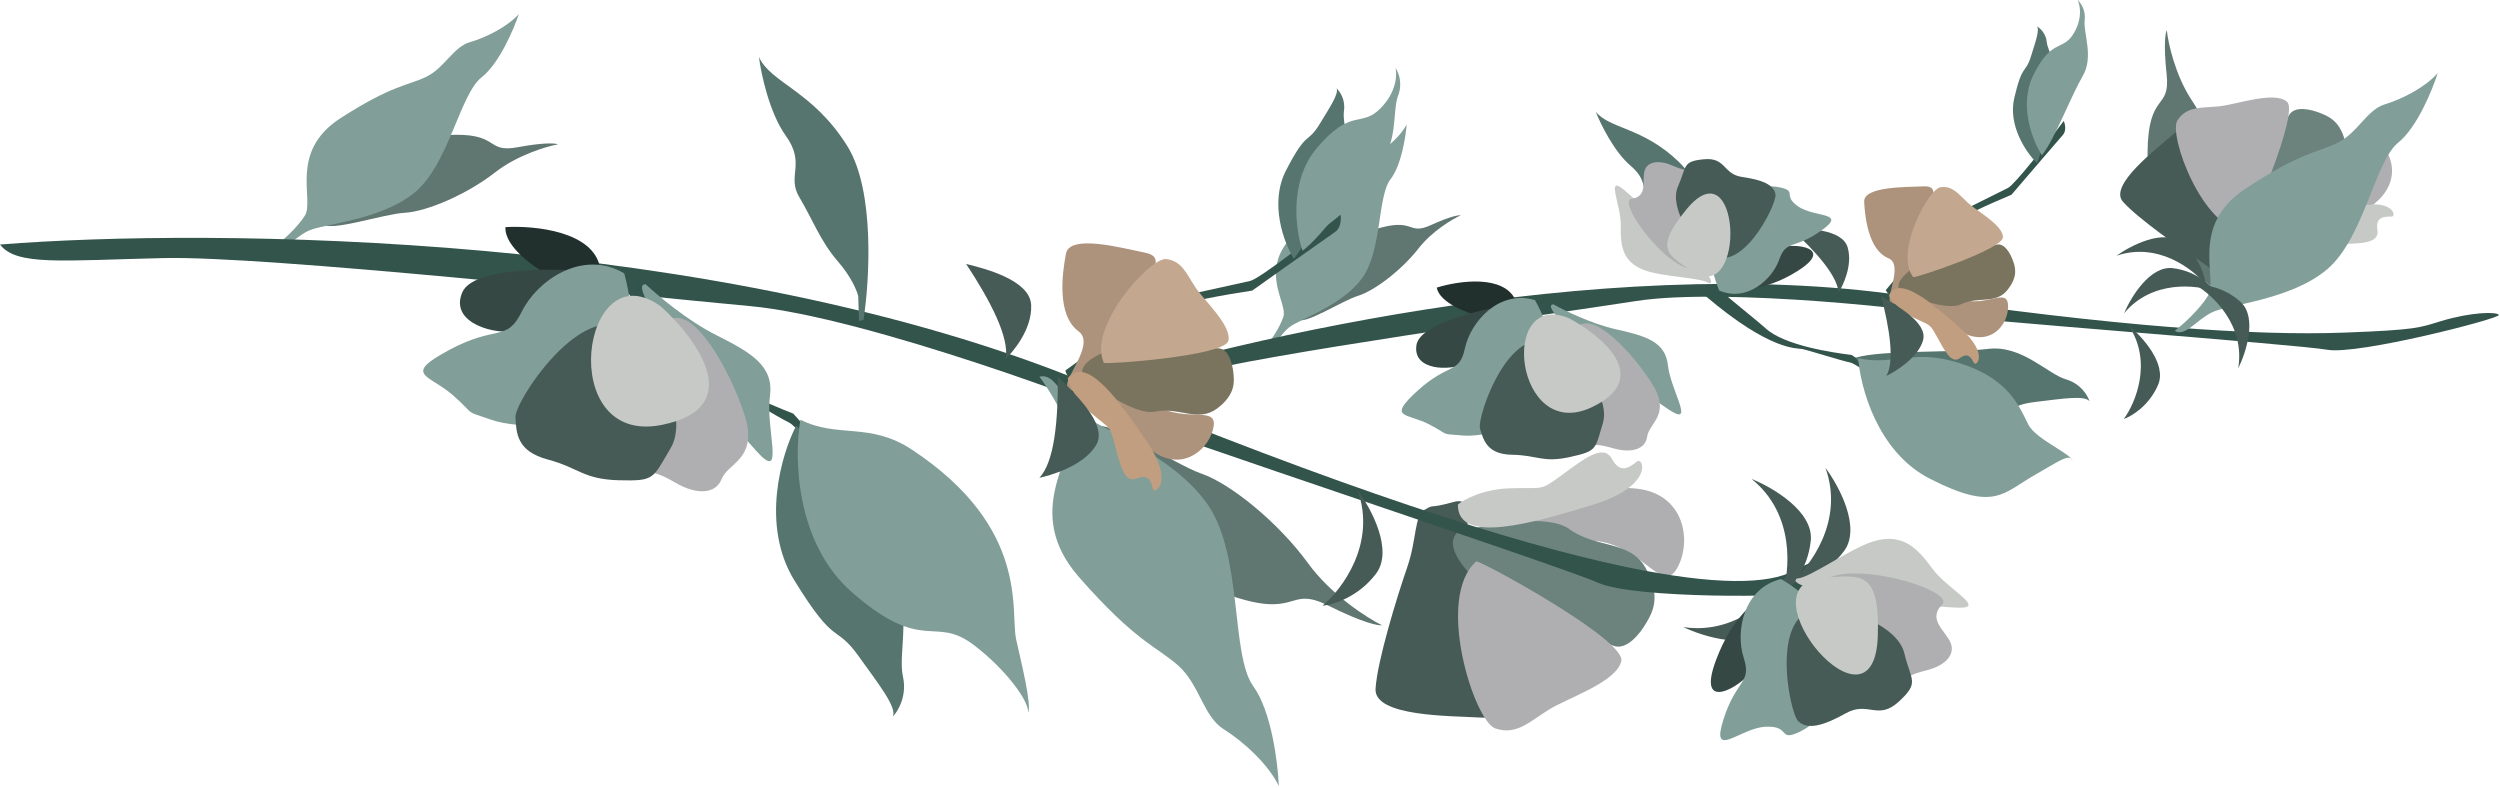<svg width="1187" height="374" viewBox="0 0 1187 374" fill="none" xmlns="http://www.w3.org/2000/svg">
<path d="M1019.65 72.61C1019.47 96.201 1029.05 111.588 1033.87 116.332C1037.98 127.798 1054.86 142.333 1060.27 139.512C1065.67 136.691 1057.91 107.712 1058.14 96.158C1058.38 84.605 1050.97 63.143 1040.86 47.948C1032.76 35.792 1029.45 20.471 1028.8 14.331C1028.13 15.453 1027.18 21.205 1028.71 35.243C1030.63 52.791 1019.87 43.12 1019.65 72.61Z" fill="#607671"/>
<path d="M1049.62 74.551C1057.13 83.12 1063.58 101.019 1065.87 108.898C1064.15 119.793 1082.43 128.622 1073.03 132.471C1063.62 136.321 1067.3 136.161 1062.79 136.806C1058.28 137.45 1053.92 130.011 1044.58 123.934C1035.24 117.858 1014.88 103.585 1007.95 95.758C1001.03 87.931 1024.02 70.677 1031.84 63.755C1039.67 56.833 1040.23 63.839 1049.62 74.551Z" fill="#465B56"/>
<path d="M1102.99 91.13C1087.43 102.477 1078.61 116.423 1077.25 117.33C1068.16 132.884 1099.18 111.142 1101.45 107.253C1103.72 103.365 1116.67 107.44 1129.48 94.816C1142.3 82.192 1133.09 66.487 1122.64 62.503C1112.2 58.519 1118.56 79.783 1102.99 91.13Z" fill="#AFAFB1"/>
<path d="M1100.52 98.467C1097.82 107.959 1077.23 118.677 1067.27 122.849C1055.19 121.38 1064.96 91.436 1065 74.082C1065.05 56.727 1071.63 65.865 1080 60.066C1088.38 54.267 1084.15 59.188 1086.89 54.581C1089.64 49.974 1097.5 52.026 1101.56 53.645C1105.62 55.263 1112.01 57.629 1113.92 69.612C1115.84 81.596 1103.89 86.603 1100.52 98.467Z" fill="#6C837D"/>
<path d="M1085.87 48.292C1091.93 53.514 1067.54 109.474 1066.12 110.084C1045.72 108.826 1029.41 63.96 1033.85 57.135C1038.29 50.31 1045.31 51.301 1053.51 50.497C1061.7 49.692 1079.81 43.071 1085.87 48.292Z" fill="#AFAFB1"/>
<path d="M1092.54 123.696C1084.38 129.635 1076.51 130.907 1073.6 130.801C1064.32 119.138 1090.88 108.559 1112.96 100.17C1135.03 91.781 1138.6 102.795 1135.51 102.83C1132.42 102.865 1127.72 102.62 1128.81 109.205C1129.89 115.789 1120.56 115.597 1110.4 115.889C1100.24 116.181 1102.74 116.272 1092.54 123.696Z" fill="#C6C9C6"/>
<path d="M652.106 109.137C636.121 114.315 627.873 124.246 625.747 128.565C618.921 133.918 612.888 148.591 616.008 151.612C619.129 154.633 636.972 142.878 644.833 140.442C652.695 138.006 665.538 128.183 673.536 117.934C679.935 109.734 689.546 104.054 693.551 102.239C692.643 102.039 688.541 102.687 679.397 106.875C667.967 112.11 672.087 102.666 652.106 109.137Z" fill="#607671"/>
<path d="M609.346 150.415C607.628 155.654 603.147 162.017 601.122 164.543C604.987 165.804 607.273 159.42 611.928 155.543C616.583 151.666 636.944 145.347 646.602 132.263C656.261 119.18 653.966 93.096 660.237 85.074C665.254 78.656 667.429 65.085 667.89 59.102C665.082 64.521 658.404 70.364 652.894 73.552C647.384 76.742 646.142 85.055 640.323 89.901C634.504 94.747 629.057 95.645 613.39 112.332C597.723 129.02 611.495 143.866 609.346 150.415Z" fill="#819F98"/>
<path d="M904.324 140.405C759.411 119.143 576.296 163.283 502.853 188.01C510.703 194.256 526.296 188.183 562.63 178.213C598.964 168.242 734.509 149.486 776.935 142.913C819.362 136.34 917.05 147.607 923.823 149.651C930.595 151.694 1090.48 163.467 1104.98 166.065C1119.48 168.663 1187.28 151.175 1186.47 149.548C1185.66 147.92 1173.24 148.112 1158.84 152.507C1148.74 155.593 1147.59 156.61 1113.22 157.922C1070.83 159.541 1004.37 155.084 904.324 140.405Z" fill="#33544B"/>
<path d="M926.292 102.721C923.905 103.91 904.662 126.583 895.339 137.771C897.284 141.676 902.11 140.943 904.279 140.089C911.252 129.846 925.741 108.683 927.913 105.976C930.086 103.269 946.901 95.843 955.038 92.468C962.46 83.807 977.738 65.997 979.475 64.049C981.213 62.1 980.478 58.81 979.893 57.409C972.423 67.335 956.671 87.592 953.417 89.213L926.292 102.721Z" fill="#33544B"/>
<path d="M855.682 165.719C853.067 165.197 840.638 166.779 809.71 140.481C810.563 136.201 813.298 136.67 815.616 136.926C825.029 144.983 835.684 153.425 838.217 155.798C847.105 164.13 870.459 167.428 879.195 168.552C888.628 174.965 908.04 188.148 910.228 189.573C912.415 190.998 912.568 194.365 912.371 195.871C902.561 188.25 882.05 172.83 878.484 172.118C874.027 171.229 858.951 166.371 855.682 165.719Z" fill="#33544B"/>
<path d="M956.393 46.452C953.268 59.798 962.214 72.614 967.078 77.354C970.522 70.656 973.3 51.057 976.071 42.261C978.842 33.465 972.316 25.143 971.794 19.91C971.376 15.724 968.501 13.252 967.115 12.54C968.53 14.143 966.414 19.933 964.292 26.785C961.64 35.351 960.299 29.77 956.393 46.452Z" fill="#56756E"/>
<path d="M930.524 198.041C906.645 199.129 887.535 179.692 880.965 169.838C893.55 166.075 928.038 167.584 944.005 165.647C959.972 163.71 972.149 177.561 980.953 180.13C987.997 182.185 991.314 187.905 992.092 190.509C989.796 187.571 979.193 189.345 966.767 190.791C951.234 192.598 960.373 196.682 930.524 198.041Z" fill="#56756E"/>
<path d="M965.381 35.774C958.35 50.138 965.185 67.045 969.482 73.703C975.144 66.982 983.409 45.417 988.852 36.135C994.295 26.852 989.04 15.689 989.81 9.601C990.426 4.731 987.799 1.171 986.409 0C987.6 2.192 988.932 8.386 984.734 15.626C979.486 24.677 974.169 17.82 965.381 35.774Z" fill="#819F98"/>
<path d="M916.258 227.277C891.419 214.594 883.264 183.854 882.292 170.07C897.223 173.521 907.697 166.492 925.878 171.138C952.78 178.013 958.231 191.909 963.001 201.488C966.649 208.811 984.587 215.878 983.873 218.967C983.241 214.662 976.85 219.464 966.733 225.157C950.832 234.103 947.306 243.131 916.258 227.277Z" fill="#819F98"/>
<path d="M1048.33 140.453C1044.31 147.059 1036.16 154.301 1032.59 157.096C1037.46 160.086 1042.62 152.098 1050.22 148.316C1057.81 144.533 1087.63 142.547 1105 127.804C1122.37 113.06 1127.57 76.615 1138.7 67.689C1147.6 60.548 1154.91 42.689 1157.45 34.653C1151.89 41.149 1140.9 46.959 1132.36 49.52C1123.82 52.081 1119.46 63.051 1109.97 67.779C1100.48 72.507 1092.75 71.953 1066.03 89.663C1039.3 107.373 1053.36 132.194 1048.33 140.453Z" fill="#819F98"/>
<path d="M797.286 77.022C811.135 90.442 817.248 123.098 818.573 137.748L817.051 138.506L814.584 129.738C813.722 128.006 810.416 123.438 804.092 119.022C796.187 113.503 791.11 106.035 784.62 99.541C778.129 93.047 784.119 87.092 774.269 78.758C766.39 72.091 759.9 58.806 757.641 52.997C764.234 61.331 779.976 60.245 797.286 77.022Z" fill="#56756E"/>
<path d="M918.053 102.513C918.464 110.697 914.112 123.668 911.885 129.13C906.052 134.505 912.419 147.643 905.398 145.615C898.377 143.586 900.525 145.14 897.695 143.49C894.865 141.841 904 125.617 896.582 122.593C887.237 118.784 885.509 103.375 885.1 95.873C884.691 88.371 905.351 88.903 912.853 88.494C920.355 88.085 917.54 92.282 918.053 102.513Z" fill="#AD927C"/>
<path d="M928.614 141.035C916.267 134.761 904.454 133.657 903.431 133.084C890.496 132.325 914.544 145.114 917.778 145.304C921.011 145.493 922.62 155.116 934.889 159.212C947.158 163.308 954.22 152.285 953.367 144.292C952.515 136.299 940.96 147.309 928.614 141.035Z" fill="#AD927C"/>
<path d="M931.124 144.458C924.742 147.559 909.13 141.655 902.121 138.316C897.12 131.134 917.856 122.024 927.181 113.732C936.506 105.44 934.76 113.347 941.882 115.058C949.003 116.769 944.341 116.862 948.125 116.125C951.908 115.388 954.578 120.589 955.655 123.541C956.733 126.493 958.524 131.05 953.018 137.819C947.511 144.589 939.101 140.582 931.124 144.458Z" fill="#7A745E"/>
<path d="M951.007 112.564C951.112 118.315 909.421 132.049 908.413 131.581C899.313 120.041 915.553 89.799 921.34 88.91C927.127 88.02 929.961 92.261 934.317 96.267C938.674 100.274 950.903 106.812 951.007 112.564Z" fill="#C4A78F"/>
<path d="M908.233 150.626C901.403 147.199 897.814 142.349 896.873 140.352C901.495 130.054 917.842 144.254 931.155 156.191C944.467 168.129 938.297 174.357 937.2 172.29C936.104 170.223 934.636 166.977 930.582 169.994C926.529 173.011 923.416 166.665 919.69 159.931C915.965 153.197 916.771 154.908 908.233 150.626Z" fill="#C29E80"/>
<path d="M1024.68 182.697C1028.92 172.73 1017.08 159.738 1010.63 154.487C1022.2 171.743 1013.96 191.307 1008.39 198.933C1012.05 197.674 1020.44 192.664 1024.68 182.697Z" fill="#465B56"/>
<path d="M1035.79 115.192C1027.27 108.504 1011.65 116.564 1004.9 121.43C1024.57 114.737 1041.32 127.78 1047.24 135.137C1046.98 131.275 1044.32 121.879 1035.79 115.192Z" fill="#465B56"/>
<path d="M1031.62 127.325C1020.86 126.061 1011.73 141.083 1008.51 148.752C1021.81 132.787 1042.9 135.184 1051.79 138.379C1049.55 135.221 1042.38 128.589 1031.62 127.325Z" fill="#465B56"/>
<path d="M1063.89 143.414C1071.86 150.754 1066.41 167.466 1062.69 174.905C1066.14 154.416 1050.58 139.973 1042.37 135.313C1046.22 134.955 1055.92 136.074 1063.89 143.414Z" fill="#465B56"/>
<path d="M913.033 161.69C915.649 152.831 899.155 144.434 893.175 140.621C897.216 156.211 899.611 171.481 895.644 178.486C898.621 177.06 910.417 170.549 913.033 161.69Z" fill="#465B56"/>
<path d="M877.252 117.423C874.64 108.563 857.4 108.485 850.308 108.528C862.165 119.428 872.467 130.951 872.938 138.988C874.664 136.174 879.865 126.283 877.252 117.423Z" fill="#465B56"/>
<path d="M682.157 136.563C683.541 143.785 696.51 148.626 702.821 150.143C714.113 148.901 726.607 158.587 719.705 142.757C714.183 130.092 692.372 133.351 682.157 136.563Z" fill="#22302D"/>
<path d="M672.541 163.796C674.106 153.892 701.805 147.183 715.458 145.067C710.944 153.183 700.587 170.076 695.274 172.725C688.634 176.036 670.585 176.178 672.541 163.796Z" fill="#364844"/>
<path d="M736.09 188.513C744.616 177.547 734.794 153.263 728.816 142.492C711.663 137.374 698.252 152.858 695.567 165.32C692.882 177.781 687.83 172.069 673.084 185.488C658.339 198.907 667.974 196.004 678.53 201.479C689.086 206.954 683.057 205.774 694.225 206.757C705.394 207.741 725.431 202.219 736.09 188.513Z" fill="#819F98"/>
<path d="M767.205 156.335C755.715 153.764 742.624 147.364 737.515 144.485C727.679 145.566 784.973 190.51 794.396 195.74C803.819 200.971 793.194 184.813 791.952 173.521C790.71 162.229 781.568 159.548 767.205 156.335Z" fill="#819F98"/>
<path d="M751.806 210.748C746.109 209.899 745.035 186.054 745.21 174.238C742.876 126.199 782.197 175.331 786.757 186.627C791.318 197.923 782.856 201.434 782.04 207.422C781.224 213.411 774.423 215.265 766.049 212.868C757.675 210.471 758.928 211.808 751.806 210.748Z" fill="#AFAFB1"/>
<path d="M761.044 200.883C764.821 188.301 748.736 169.425 739.797 165.247C718.044 148.469 700.992 197.902 702.726 203.61C704.46 209.318 706.274 215.754 718.09 215.929C729.907 216.104 732.533 219.871 745.486 216.972C758.439 214.072 757.266 213.464 761.044 200.883Z" fill="#465B56"/>
<path d="M744.873 151.049C760.66 159.39 784.945 179.527 755.793 193.351C719.352 210.63 711.3 137.414 744.873 151.049Z" fill="#C6C9C6"/>
<path d="M853.198 128.844C846.418 133.052 838.009 136.927 827.018 137.211C831.405 131.264 841.294 118.983 845.756 117.431C851.333 115.492 871.978 117.187 853.198 128.844Z" fill="#364844"/>
<path d="M815.144 100.827C807.301 108.616 812.589 128.779 816.213 137.887C829.232 143.668 841.389 132.808 844.773 123.246C848.157 113.683 851.564 118.704 864.564 109.61C877.564 100.516 861.579 103.443 853.804 98.05C846.028 92.658 853.716 90.859 845.001 88.949C836.287 87.039 824.948 91.091 815.144 100.827Z" fill="#819F98"/>
<path d="M780.924 128.346C789.732 131.541 807.729 131.726 811.469 134.517C819.342 134.662 776.767 94.29 769.861 89.205C762.954 84.12 769.7 97.951 769.534 106.99C769.368 116.028 769.914 124.352 780.924 128.346Z" fill="#C6C9C6"/>
<path d="M804.997 81.683C809.408 82.931 814.276 105.506 812.938 114.814C809.904 152.965 765.09 95.684 774.695 94.377C782.481 93.317 779.546 85.882 780.798 81.239C782.05 76.595 787.606 75.822 793.972 78.564C800.338 81.306 799.485 80.124 804.997 81.683Z" fill="#AFAFB1"/>
<path d="M796.706 88.531C792.447 98.077 803.226 114.608 809.857 118.813C825.323 134.263 843.799 96.979 843.01 92.298C842.221 87.617 836.545 85.375 827.236 84.037C817.928 82.7 819.616 74.638 809.099 75.611C798.582 76.584 800.964 78.984 796.706 88.531Z" fill="#465B56"/>
<path d="M804.41 129.504C792.797 121.318 784.413 119.288 800.701 99.442C826.112 68.479 829.524 143.673 804.41 129.504Z" fill="#C6C9C6"/>
<path d="M712.213 315.687C713.088 301.043 705.521 277.748 701.628 267.931C691.278 258.21 702.903 234.8 690.299 238.31C677.696 241.821 681.567 239.076 676.473 241.98C671.378 244.884 672.814 255.892 668.114 269.443C663.413 282.993 653.969 313.583 653.108 327.006C652.247 340.429 689.24 339.831 702.662 340.692C716.085 341.553 711.118 333.991 712.213 315.687Z" fill="#465B56"/>
<path d="M753.404 256.698C728.622 257.444 708.647 250.223 706.552 250.372C685.024 241.736 733.727 239.362 739.109 241.521C744.491 243.68 754.434 229.321 777.43 232.043C800.425 234.764 803.457 258.004 795.981 270.3C788.504 282.596 778.186 255.953 753.404 256.698Z" fill="#AFAFB1"/>
<path d="M745.096 251.188C734.86 243.667 705.462 249.02 692.043 252.637C680.918 263.667 714.488 286.405 728.23 304.018C741.973 321.631 741.451 307.144 754.544 306.431C767.637 305.718 759.457 304.048 765.882 306.569C772.306 309.089 778.687 300.793 781.537 295.943C784.387 291.093 789.014 283.648 781.504 269.949C773.995 256.25 757.892 260.59 745.096 251.188Z" fill="#6C837D"/>
<path d="M769.806 313.771C771.848 303.678 702.871 266.029 700.946 266.529C681.195 283.909 700.024 342.406 709.927 345.841C719.829 349.276 726.189 342.724 735.155 337.076C744.12 331.429 767.764 323.865 769.806 313.771Z" fill="#AFAFB1"/>
<path d="M717.07 231.831C704.085 232.231 695.082 237.146 692.203 239.554C691.97 258.741 727.335 248.529 756.403 239.636C785.471 230.743 780.407 216.725 777.238 219.129C774.068 221.533 769.485 225.49 765.389 217.938C761.294 210.387 751.956 217.949 741.394 225.672C730.833 233.394 733.301 231.33 717.07 231.831Z" fill="#C6C9C6"/>
<path d="M211.018 64.207C189.439 65.681 176.038 75.508 172.034 80.237C161.837 84.791 149.721 101.232 152.675 105.979C155.629 110.726 181.582 101.618 192.161 101.03C202.739 100.442 221.845 92.185 235.034 81.883C245.586 73.641 259.361 69.548 264.93 68.532C263.858 67.999 258.533 67.528 245.806 69.903C229.898 72.871 237.992 62.363 211.018 64.207Z" fill="#607671"/>
<path d="M144.73 102.403C140.948 108.408 133.365 114.956 130.047 117.479C134.481 120.26 139.329 113.002 146.353 109.614C153.377 106.225 180.777 104.691 196.924 91.368C213.071 78.045 218.349 44.754 228.686 36.693C236.955 30.245 243.91 13.977 246.353 6.649C241.154 12.539 230.99 17.75 223.113 20.012C215.237 22.274 211.09 32.269 202.31 36.504C193.53 40.739 186.447 40.159 161.67 56.107C136.894 72.055 149.458 94.895 144.73 102.403Z" fill="#819F98"/>
<path d="M581.721 281.888C553.16 271.562 538.865 253.121 535.287 245.19C523.281 235.105 513.275 208.232 519.096 202.964C524.917 197.697 556.434 220.016 570.487 224.896C584.539 229.775 607.142 248.3 620.968 267.302C632.028 282.503 649.043 293.348 656.168 296.871C654.516 297.176 647.145 295.756 630.882 287.634C610.553 277.483 617.421 294.794 581.721 281.888Z" fill="#607671"/>
<path d="M516.234 182.007C341.901 110.206 99.439 108.153 0 116.101C7.853 126.353 29.223 123.637 77.711 122.531C126.199 121.425 301.328 140.324 356.364 145.363C411.4 150.402 529.879 194.976 537.698 199.642C545.518 204.309 741.516 268.936 758.808 276.706C776.1 284.477 854.585 283.546 854.081 281.26C853.577 278.975 878.618 256.676 851.813 270.975C839.813 277.377 814.975 278.204 771.646 269.111C718.191 257.893 636.592 231.578 516.234 182.007Z" fill="#33544B"/>
<path d="M555.434 141.805C552.082 142.545 520.972 164.85 505.835 175.911C507.045 181.396 513.3 181.987 516.276 181.597C528.183 170.983 552.884 149.078 556.442 146.376C560.001 143.674 583.32 139.65 594.534 137.976C606.507 129.477 631.148 112.007 633.927 110.116C636.705 108.225 636.814 103.887 636.521 101.954C624.094 112.018 598.097 132.397 593.526 133.405L555.434 141.805Z" fill="#33544B"/>
<path d="M348.176 185.514C345.073 184.046 329.058 182.14 298.645 139.641C301.047 134.563 304.315 136.002 307.13 137.046C316.37 150.047 327.04 163.916 329.462 167.671C337.961 180.852 366.096 192.262 376.655 196.394C386.432 207.348 406.559 229.872 408.846 232.335C411.133 234.798 410.272 239.05 409.555 240.869C399.684 228.289 378.885 202.627 374.654 200.625C369.364 198.123 352.054 187.348 348.176 185.514Z" fill="#33544B"/>
<path d="M610.595 80.936C602.525 96.627 609.696 115.426 614.289 122.864C620.682 115.574 630.271 91.966 636.478 81.846C642.685 71.726 637.133 59.297 638.115 52.599C638.901 47.24 636.082 43.256 634.574 41.933C635.84 44.377 631.39 50.947 626.601 58.842C620.614 68.711 620.682 61.322 610.595 80.936Z" fill="#56756E"/>
<path d="M377.123 275.497C361.027 249.272 371.023 215.637 378.034 202.098C390.109 213.934 409.888 253.727 422.014 270.509C434.139 287.292 426.118 309.637 428.707 321.156C430.778 330.371 426.4 337.671 423.951 340.169C425.831 335.752 417.229 324.912 407.862 311.812C396.153 295.438 397.243 308.278 377.123 275.497Z" fill="#56756E"/>
<path d="M625.153 70.406C611.888 86.149 615.145 109.397 618.432 119.053C627.601 112.429 644.656 88.077 654.352 78.185C664.048 68.293 660.971 52.711 663.833 45.349C666.123 39.459 663.955 34.193 662.584 32.296C663.387 35.406 663.116 43.557 655.612 51.288C646.232 60.952 641.734 50.728 625.153 70.406Z" fill="#819F98"/>
<path d="M404.603 281.304C377.544 257.709 376.959 216.774 380.048 199.256C397.618 208.228 412.902 200.199 433.045 213.533C489.172 250.686 479.519 290.237 482.486 303.689C484.754 313.974 489.997 334.757 488.141 338.392C488.696 332.819 477.191 317.455 462.197 306.132C443.455 291.978 438.427 310.798 404.603 281.304Z" fill="#819F98"/>
<path d="M507.471 204.895C504.712 195.328 497.039 183.576 493.548 178.895C500.613 176.832 504.321 188.499 512.473 195.768C520.626 203.036 556.984 215.594 573.567 239.784C590.149 263.974 584.281 311.001 595.079 325.853C603.717 337.735 606.752 362.389 607.189 373.23C602.474 363.278 590.797 352.344 581.055 346.272C571.314 340.2 569.619 325.102 559.429 316.017C549.238 306.932 539.458 305.006 512.261 273.965C485.063 242.925 510.919 216.853 507.471 204.895Z" fill="#819F98"/>
<path d="M402.353 69.43C415.457 90.515 412.895 133.205 409.976 151.914L407.838 152.385L407.495 140.665C406.959 138.233 404.256 131.496 397.737 124.008C389.589 114.646 385.581 103.734 379.503 93.598C373.425 83.461 382.765 77.895 373.067 64.412C365.308 53.626 361.352 35.009 360.344 27.049C365.975 39.515 385.974 43.075 402.353 69.43Z" fill="#56756E"/>
<path d="M545.212 138.974C543.169 149.323 533.684 164.163 529.197 170.289C520.235 175.18 524.084 193.575 515.95 188.85C507.815 184.125 510.012 186.736 506.993 183.792C503.973 180.849 520.448 163.441 512.128 157.347C501.647 149.672 504.301 129.89 506.133 120.394C507.965 110.897 533.598 118.012 543.095 119.844C552.591 121.676 547.765 126.038 545.212 138.974Z" fill="#AD927C"/>
<path d="M546.372 190.379C532.912 178.689 518.504 173.622 517.405 172.585C501.489 167.599 527.528 191.079 531.507 192.326C535.486 193.572 534.49 206.092 548.532 215.038C562.575 223.985 574.837 212.424 576.268 202.176C577.698 191.928 559.832 202.069 546.372 190.379Z" fill="#AD927C"/>
<path d="M548.438 195.439C539.499 197.319 521.846 185.071 514.137 178.713C510.134 168.183 538.873 163.28 553.108 155.837C567.343 148.393 562.693 157.722 571.052 162.083C579.412 166.443 573.561 165.104 578.516 165.365C583.471 165.625 585.181 172.954 585.605 176.977C586.028 181 586.843 187.25 577.853 193.985C568.862 200.72 559.611 193.089 548.438 195.439Z" fill="#7A745E"/>
<path d="M583.226 161.816C581.561 169.031 525.207 173.165 524.096 172.265C516.334 155.013 546.059 122.317 553.563 123.013C561.067 123.709 563.282 129.89 567.472 136.254C571.662 142.617 584.892 154.601 583.226 161.816Z" fill="#C4A78F"/>
<path d="M517.926 195.991C510.466 189.58 507.499 182.402 506.948 179.614C515.936 168.198 531.916 191.034 544.814 210.099C557.712 229.164 548.061 235.015 547.337 232.092C546.613 229.168 545.794 224.656 539.789 227.158C533.785 229.66 531.879 220.762 529.329 211.189C526.779 201.616 527.252 204.006 517.926 195.991Z" fill="#C29E80"/>
<path d="M653.331 272.404C661.743 261.282 651.012 241.36 644.595 232.789C653.659 257.952 637.256 279.811 627.922 287.595C632.887 287.165 644.919 283.527 653.331 272.404Z" fill="#465B56"/>
<path d="M875.471 261.762C883.883 250.64 873.151 230.717 866.734 222.147C875.798 247.31 859.395 269.168 850.061 276.952C855.026 276.523 867.059 272.884 875.471 261.762Z" fill="#465B56"/>
<path d="M859.758 256.671C861.139 242.794 841.595 231.387 831.651 227.419C852.503 244.167 849.901 271.371 845.993 282.88C850.006 279.926 858.377 270.548 859.758 256.671Z" fill="#465B56"/>
<path d="M839.789 298.568C830.524 308.991 808.889 302.358 799.23 297.739C825.679 301.713 843.912 281.356 849.722 270.681C850.272 275.634 849.053 288.145 839.789 298.568Z" fill="#465B56"/>
<path d="M520.463 211.307C526.496 201.06 508.52 185.425 502.243 178.795C502.421 199.526 500.645 219.344 493.503 226.853C497.666 226.002 514.43 221.554 520.463 211.307Z" fill="#465B56"/>
<path d="M489.601 144.853C489.105 132.973 467.601 127.492 458.73 125.332C470.134 142.646 479.401 160.253 477.48 170.437C480.514 167.462 490.097 156.734 489.601 144.853Z" fill="#465B56"/>
<path d="M239.983 107.839C239.457 117.289 254.141 127.384 261.549 131.25C276.039 133.225 288.617 149.222 284.94 127.297C281.999 109.757 253.743 107.017 239.983 107.839Z" fill="#22302D"/>
<path d="M219.472 138.845C224.519 126.964 261.205 127.235 278.917 128.856C270.745 137.581 252.535 155.444 245.074 157.093C235.747 159.155 213.163 153.696 219.472 138.845Z" fill="#364844"/>
<path d="M291.116 189.555C305.188 178.524 300.504 145.13 296.402 129.813C276.579 118.065 254.995 133.214 247.751 147.938C240.507 162.662 235.982 153.951 213.377 166.105C190.773 178.259 203.711 177.642 215.184 187.776C226.658 197.909 219.498 194.553 233.138 199.268C246.778 203.984 273.525 203.345 291.116 189.555Z" fill="#819F98"/>
<path d="M340.02 159.085C326.474 152.287 312.124 140.207 306.642 135.016C294.022 133.296 351.538 207.312 361.673 216.787C371.808 226.262 363.584 202.765 365.559 188.275C367.534 173.785 356.954 167.582 340.02 159.085Z" fill="#819F98"/>
<path d="M303.801 222.229C296.951 219.391 303.055 189.277 306.963 174.575C319.048 113.855 352.812 187.49 354.98 203.02C357.148 218.55 345.484 220.293 342.595 227.517C339.706 234.741 330.635 234.932 320.925 229.324C311.216 223.716 312.363 225.777 303.801 222.229Z" fill="#AFAFB1"/>
<path d="M318.417 212.796C327.063 198.263 312.869 169.667 303.01 161.658C281.083 133.913 244.353 190.322 244.736 197.992C245.119 205.662 245.375 214.266 260.077 218.174C274.779 222.083 276.883 227.606 293.964 228.03C311.045 228.454 309.771 227.328 318.417 212.796Z" fill="#465B56"/>
<path d="M313.782 145.512C330.893 160.857 354.933 193.588 314.21 201.748C263.307 211.95 276.112 118.001 313.782 145.512Z" fill="#C6C9C6"/>
<path d="M814.893 313.068C818.543 303.467 824.121 292.933 835.146 284.058C835.302 293.57 834.775 313.861 831.422 318.933C827.229 325.273 804.78 339.664 814.893 313.068Z" fill="#364844"/>
<path d="M875.713 312.014C877.654 297.918 856.495 281.417 845.673 274.928C827.837 279.181 823.879 299.788 827.885 312.216C831.892 324.644 824.483 322.168 818.284 341.627C812.085 361.086 826.155 345.606 838.323 345.05C850.492 344.495 844.03 352.34 854.439 347.488C864.848 342.636 873.286 329.634 875.713 312.014Z" fill="#819F98"/>
<path d="M889.235 257.129C877.727 260.739 859.167 274.606 853.16 274.672C844.991 280.672 920.089 288.729 931.127 288.538C942.166 288.347 924.46 279.463 917.571 270.085C910.681 260.707 903.62 252.616 889.235 257.129Z" fill="#C6C9C6"/>
<path d="M901.048 323.678C895.561 325.846 872.948 306.549 867.046 295.979C840.352 254.572 930.948 278.182 922.141 287.021C915.001 294.187 923.811 299.503 926.157 305.232C928.503 310.961 923.422 316.092 914.766 318.258C906.111 320.425 907.907 320.968 901.048 323.678Z" fill="#AFAFB1"/>
<path d="M904.184 310.195C901.086 297.1 877.144 288.604 867.075 289.481C839.182 285.751 849.398 338.332 853.862 342.506C858.325 346.679 865.884 344.54 876.454 338.638C887.023 332.737 891.593 342.305 901.594 333.094C911.596 323.884 907.283 323.289 904.184 310.195Z" fill="#465B56"/>
<path d="M864.299 274.287C882.575 273.592 892.74 269.121 891.574 302.15C889.757 353.68 827.535 279.404 864.299 274.287Z" fill="#C6C9C6"/>
</svg>
